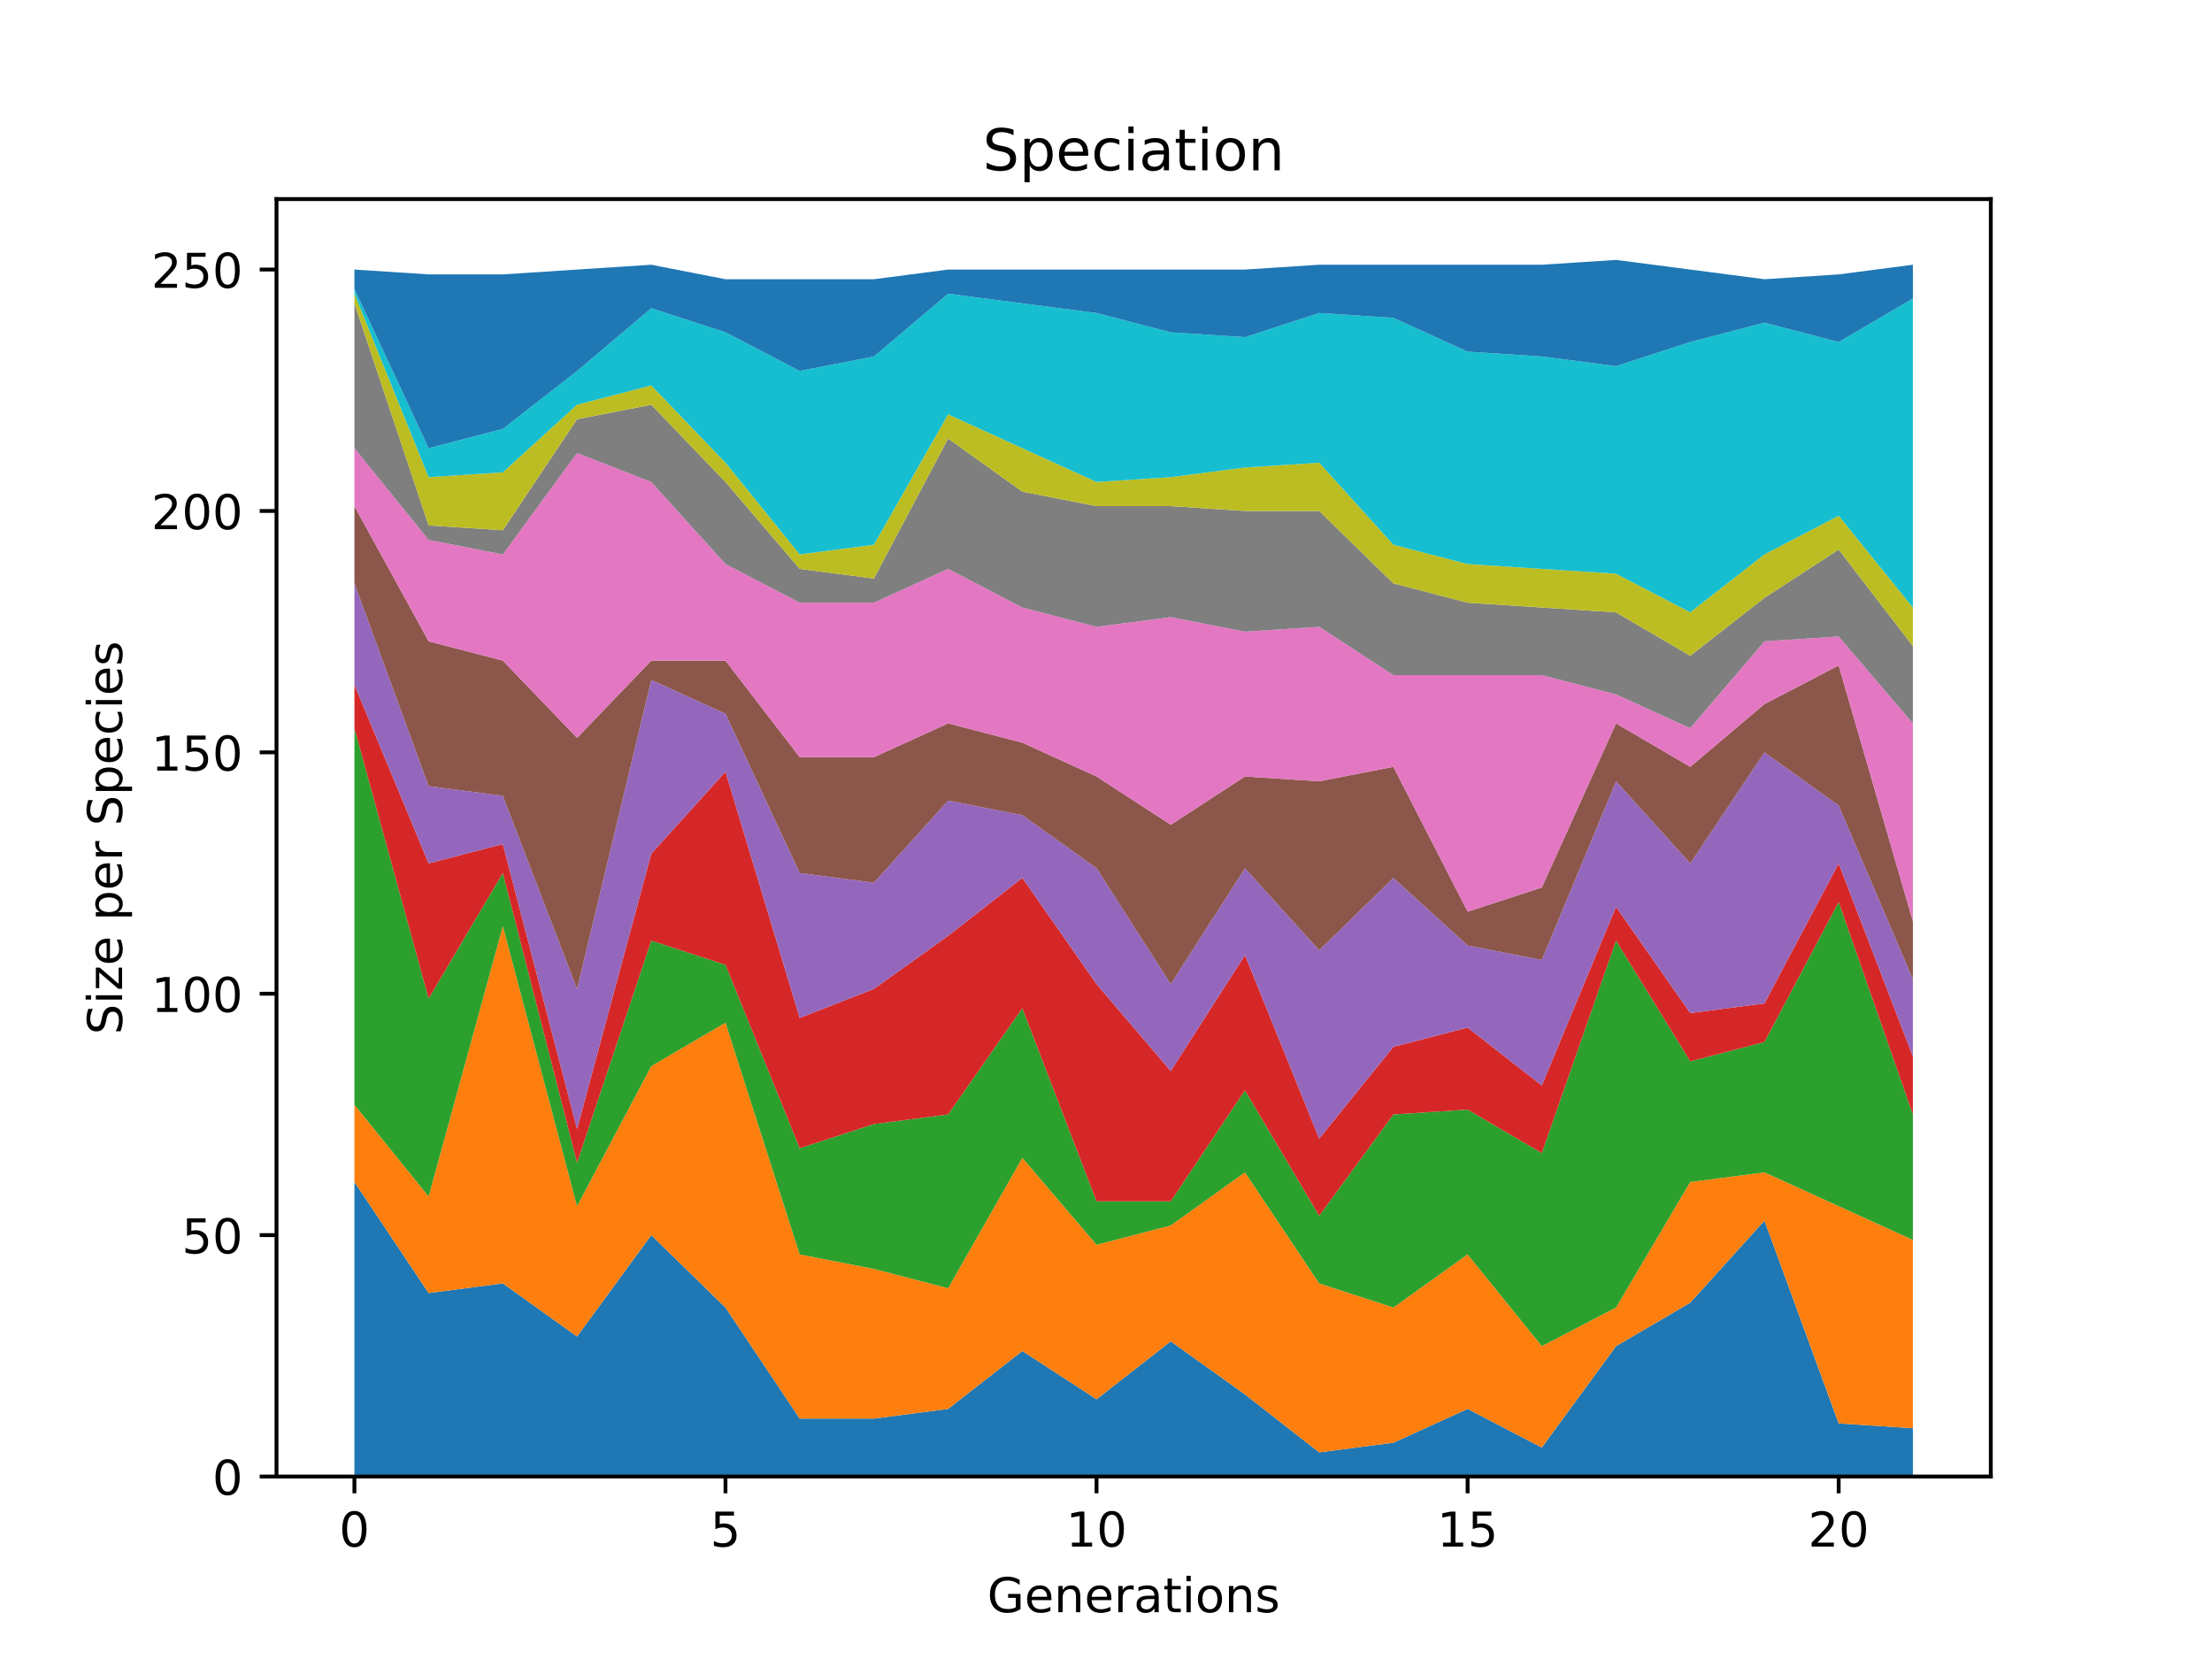 <?xml version="1.0" encoding="utf-8" standalone="no"?>
<!DOCTYPE svg PUBLIC "-//W3C//DTD SVG 1.1//EN"
  "http://www.w3.org/Graphics/SVG/1.1/DTD/svg11.dtd">
<!-- Created with matplotlib (https://matplotlib.org/) -->
<svg height="345.6pt" version="1.1" viewBox="0 0 460.8 345.6" width="460.8pt" xmlns="http://www.w3.org/2000/svg" xmlns:xlink="http://www.w3.org/1999/xlink">
 <defs>
  <style type="text/css">
*{stroke-linecap:butt;stroke-linejoin:round;}
  </style>
 </defs>
 <g id="figure_1">
  <g id="patch_1">
   <path d="M 0 345.6 
L 460.8 345.6 
L 460.8 0 
L 0 0 
z
" style="fill:#ffffff;"/>
  </g>
  <g id="axes_1">
   <g id="patch_2">
    <path d="M 57.6 307.584 
L 414.72 307.584 
L 414.72 41.472 
L 57.6 41.472 
z
" style="fill:#ffffff;"/>
   </g>
   <g id="PolyCollection_1">
    <path clip-path="url(#p50d72df0af)" d="M 73.833 246.235 
L 73.833 307.584 
L 89.292 307.584 
L 104.752 307.584 
L 120.212 307.584 
L 135.672 307.584 
L 151.131 307.584 
L 166.591 307.584 
L 182.051 307.584 
L 197.511 307.584 
L 212.97 307.584 
L 228.43 307.584 
L 243.89 307.584 
L 259.35 307.584 
L 274.809 307.584 
L 290.269 307.584 
L 305.729 307.584 
L 321.189 307.584 
L 336.648 307.584 
L 352.108 307.584 
L 367.568 307.584 
L 383.028 307.584 
L 398.487 307.584 
L 398.487 297.527 
L 398.487 297.527 
L 383.028 296.521 
L 367.568 254.281 
L 352.108 271.378 
L 336.648 280.43 
L 321.189 301.55 
L 305.729 293.504 
L 290.269 300.544 
L 274.809 302.555 
L 259.35 290.487 
L 243.89 279.424 
L 228.43 291.493 
L 212.97 281.435 
L 197.511 293.504 
L 182.051 295.515 
L 166.591 295.515 
L 151.131 272.384 
L 135.672 257.298 
L 120.212 278.418 
L 104.752 267.355 
L 89.292 269.367 
L 73.833 246.235 
z
" style="fill:#1f77b4;"/>
   </g>
   <g id="PolyCollection_2">
    <path clip-path="url(#p50d72df0af)" d="M 73.833 230.144 
L 73.833 246.235 
L 89.292 269.367 
L 104.752 267.355 
L 120.212 278.418 
L 135.672 257.298 
L 151.131 272.384 
L 166.591 295.515 
L 182.051 295.515 
L 197.511 293.504 
L 212.97 281.435 
L 228.43 291.493 
L 243.89 279.424 
L 259.35 290.487 
L 274.809 302.555 
L 290.269 300.544 
L 305.729 293.504 
L 321.189 301.55 
L 336.648 280.43 
L 352.108 271.378 
L 367.568 254.281 
L 383.028 296.521 
L 398.487 297.527 
L 398.487 258.304 
L 398.487 258.304 
L 383.028 251.264 
L 367.568 244.224 
L 352.108 246.235 
L 336.648 272.384 
L 321.189 280.43 
L 305.729 261.321 
L 290.269 272.384 
L 274.809 267.355 
L 259.35 244.224 
L 243.89 255.287 
L 228.43 259.31 
L 212.97 241.207 
L 197.511 268.361 
L 182.051 264.338 
L 166.591 261.321 
L 151.131 213.047 
L 135.672 222.098 
L 120.212 251.264 
L 104.752 192.933 
L 89.292 249.253 
L 73.833 230.144 
z
" style="fill:#ff7f0e;"/>
   </g>
   <g id="PolyCollection_3">
    <path clip-path="url(#p50d72df0af)" d="M 73.833 151.698 
L 73.833 230.144 
L 89.292 249.253 
L 104.752 192.933 
L 120.212 251.264 
L 135.672 222.098 
L 151.131 213.047 
L 166.591 261.321 
L 182.051 264.338 
L 197.511 268.361 
L 212.97 241.207 
L 228.43 259.31 
L 243.89 255.287 
L 259.35 244.224 
L 274.809 267.355 
L 290.269 272.384 
L 305.729 261.321 
L 321.189 280.43 
L 336.648 272.384 
L 352.108 246.235 
L 367.568 244.224 
L 383.028 251.264 
L 398.487 258.304 
L 398.487 232.155 
L 398.487 232.155 
L 383.028 187.904 
L 367.568 217.07 
L 352.108 221.093 
L 336.648 195.95 
L 321.189 240.201 
L 305.729 231.15 
L 290.269 232.155 
L 274.809 253.275 
L 259.35 227.127 
L 243.89 250.258 
L 228.43 250.258 
L 212.97 210.03 
L 197.511 232.155 
L 182.051 234.167 
L 166.591 239.195 
L 151.131 200.978 
L 135.672 195.95 
L 120.212 242.213 
L 104.752 181.87 
L 89.292 208.018 
L 73.833 151.698 
z
" style="fill:#2ca02c;"/>
   </g>
   <g id="PolyCollection_4">
    <path clip-path="url(#p50d72df0af)" d="M 73.833 142.647 
L 73.833 151.698 
L 89.292 208.018 
L 104.752 181.87 
L 120.212 242.213 
L 135.672 195.95 
L 151.131 200.978 
L 166.591 239.195 
L 182.051 234.167 
L 197.511 232.155 
L 212.97 210.03 
L 228.43 250.258 
L 243.89 250.258 
L 259.35 227.127 
L 274.809 253.275 
L 290.269 232.155 
L 305.729 231.15 
L 321.189 240.201 
L 336.648 195.95 
L 352.108 221.093 
L 367.568 217.07 
L 383.028 187.904 
L 398.487 232.155 
L 398.487 220.087 
L 398.487 220.087 
L 383.028 179.858 
L 367.568 209.024 
L 352.108 211.035 
L 336.648 188.91 
L 321.189 226.121 
L 305.729 214.053 
L 290.269 218.075 
L 274.809 237.184 
L 259.35 198.967 
L 243.89 223.104 
L 228.43 205.001 
L 212.97 182.875 
L 197.511 194.944 
L 182.051 206.007 
L 166.591 212.041 
L 151.131 160.75 
L 135.672 177.847 
L 120.212 235.173 
L 104.752 175.835 
L 89.292 179.858 
L 73.833 142.647 
z
" style="fill:#d62728;"/>
   </g>
   <g id="PolyCollection_5">
    <path clip-path="url(#p50d72df0af)" d="M 73.833 121.527 
L 73.833 142.647 
L 89.292 179.858 
L 104.752 175.835 
L 120.212 235.173 
L 135.672 177.847 
L 151.131 160.75 
L 166.591 212.041 
L 182.051 206.007 
L 197.511 194.944 
L 212.97 182.875 
L 228.43 205.001 
L 243.89 223.104 
L 259.35 198.967 
L 274.809 237.184 
L 290.269 218.075 
L 305.729 214.053 
L 321.189 226.121 
L 336.648 188.91 
L 352.108 211.035 
L 367.568 209.024 
L 383.028 179.858 
L 398.487 220.087 
L 398.487 203.995 
L 398.487 203.995 
L 383.028 167.79 
L 367.568 156.727 
L 352.108 179.858 
L 336.648 162.761 
L 321.189 199.973 
L 305.729 196.955 
L 290.269 182.875 
L 274.809 197.961 
L 259.35 180.864 
L 243.89 205.001 
L 228.43 180.864 
L 212.97 169.801 
L 197.511 166.784 
L 182.051 183.881 
L 166.591 181.87 
L 151.131 148.681 
L 135.672 141.641 
L 120.212 206.007 
L 104.752 165.778 
L 89.292 163.767 
L 73.833 121.527 
z
" style="fill:#9467bd;"/>
   </g>
   <g id="PolyCollection_6">
    <path clip-path="url(#p50d72df0af)" d="M 73.833 105.435 
L 73.833 121.527 
L 89.292 163.767 
L 104.752 165.778 
L 120.212 206.007 
L 135.672 141.641 
L 151.131 148.681 
L 166.591 181.87 
L 182.051 183.881 
L 197.511 166.784 
L 212.97 169.801 
L 228.43 180.864 
L 243.89 205.001 
L 259.35 180.864 
L 274.809 197.961 
L 290.269 182.875 
L 305.729 196.955 
L 321.189 199.973 
L 336.648 162.761 
L 352.108 179.858 
L 367.568 156.727 
L 383.028 167.79 
L 398.487 203.995 
L 398.487 191.927 
L 398.487 191.927 
L 383.028 138.624 
L 367.568 146.67 
L 352.108 159.744 
L 336.648 150.693 
L 321.189 184.887 
L 305.729 189.915 
L 290.269 159.744 
L 274.809 162.761 
L 259.35 161.755 
L 243.89 171.813 
L 228.43 161.755 
L 212.97 154.715 
L 197.511 150.693 
L 182.051 157.733 
L 166.591 157.733 
L 151.131 137.618 
L 135.672 137.618 
L 120.212 153.71 
L 104.752 137.618 
L 89.292 133.595 
L 73.833 105.435 
z
" style="fill:#8c564b;"/>
   </g>
   <g id="PolyCollection_7">
    <path clip-path="url(#p50d72df0af)" d="M 73.833 93.367 
L 73.833 105.435 
L 89.292 133.595 
L 104.752 137.618 
L 120.212 153.71 
L 135.672 137.618 
L 151.131 137.618 
L 166.591 157.733 
L 182.051 157.733 
L 197.511 150.693 
L 212.97 154.715 
L 228.43 161.755 
L 243.89 171.813 
L 259.35 161.755 
L 274.809 162.761 
L 290.269 159.744 
L 305.729 189.915 
L 321.189 184.887 
L 336.648 150.693 
L 352.108 159.744 
L 367.568 146.67 
L 383.028 138.624 
L 398.487 191.927 
L 398.487 150.693 
L 398.487 150.693 
L 383.028 132.59 
L 367.568 133.595 
L 352.108 151.698 
L 336.648 144.658 
L 321.189 140.635 
L 305.729 140.635 
L 290.269 140.635 
L 274.809 130.578 
L 259.35 131.584 
L 243.89 128.567 
L 228.43 130.578 
L 212.97 126.555 
L 197.511 118.51 
L 182.051 125.55 
L 166.591 125.55 
L 151.131 117.504 
L 135.672 100.407 
L 120.212 94.373 
L 104.752 115.493 
L 89.292 112.475 
L 73.833 93.367 
z
" style="fill:#e377c2;"/>
   </g>
   <g id="PolyCollection_8">
    <path clip-path="url(#p50d72df0af)" d="M 73.833 63.195 
L 73.833 93.367 
L 89.292 112.475 
L 104.752 115.493 
L 120.212 94.373 
L 135.672 100.407 
L 151.131 117.504 
L 166.591 125.55 
L 182.051 125.55 
L 197.511 118.51 
L 212.97 126.555 
L 228.43 130.578 
L 243.89 128.567 
L 259.35 131.584 
L 274.809 130.578 
L 290.269 140.635 
L 305.729 140.635 
L 321.189 140.635 
L 336.648 144.658 
L 352.108 151.698 
L 367.568 133.595 
L 383.028 132.59 
L 398.487 150.693 
L 398.487 134.601 
L 398.487 134.601 
L 383.028 114.487 
L 367.568 124.544 
L 352.108 136.613 
L 336.648 127.561 
L 321.189 126.555 
L 305.729 125.55 
L 290.269 121.527 
L 274.809 106.441 
L 259.35 106.441 
L 243.89 105.435 
L 228.43 105.435 
L 212.97 102.418 
L 197.511 91.355 
L 182.051 120.521 
L 166.591 118.51 
L 151.131 100.407 
L 135.672 84.315 
L 120.212 87.333 
L 104.752 110.464 
L 89.292 109.458 
L 73.833 63.195 
z
" style="fill:#7f7f7f;"/>
   </g>
   <g id="PolyCollection_9">
    <path clip-path="url(#p50d72df0af)" d="M 73.833 61.184 
L 73.833 63.195 
L 89.292 109.458 
L 104.752 110.464 
L 120.212 87.333 
L 135.672 84.315 
L 151.131 100.407 
L 166.591 118.51 
L 182.051 120.521 
L 197.511 91.355 
L 212.97 102.418 
L 228.43 105.435 
L 243.89 105.435 
L 259.35 106.441 
L 274.809 106.441 
L 290.269 121.527 
L 305.729 125.55 
L 321.189 126.555 
L 336.648 127.561 
L 352.108 136.613 
L 367.568 124.544 
L 383.028 114.487 
L 398.487 134.601 
L 398.487 126.555 
L 398.487 126.555 
L 383.028 107.447 
L 367.568 115.493 
L 352.108 127.561 
L 336.648 119.515 
L 321.189 118.51 
L 305.729 117.504 
L 290.269 113.481 
L 274.809 96.384 
L 259.35 97.39 
L 243.89 99.401 
L 228.43 100.407 
L 212.97 93.367 
L 197.511 86.327 
L 182.051 113.481 
L 166.591 115.493 
L 151.131 96.384 
L 135.672 80.293 
L 120.212 84.315 
L 104.752 98.395 
L 89.292 99.401 
L 73.833 61.184 
z
" style="fill:#bcbd22;"/>
   </g>
   <g id="PolyCollection_10">
    <path clip-path="url(#p50d72df0af)" d="M 73.833 60.178 
L 73.833 61.184 
L 89.292 99.401 
L 104.752 98.395 
L 120.212 84.315 
L 135.672 80.293 
L 151.131 96.384 
L 166.591 115.493 
L 182.051 113.481 
L 197.511 86.327 
L 212.97 93.367 
L 228.43 100.407 
L 243.89 99.401 
L 259.35 97.39 
L 274.809 96.384 
L 290.269 113.481 
L 305.729 117.504 
L 321.189 118.51 
L 336.648 119.515 
L 352.108 127.561 
L 367.568 115.493 
L 383.028 107.447 
L 398.487 126.555 
L 398.487 62.19 
L 398.487 62.19 
L 383.028 71.241 
L 367.568 67.218 
L 352.108 71.241 
L 336.648 76.27 
L 321.189 74.258 
L 305.729 73.253 
L 290.269 66.213 
L 274.809 65.207 
L 259.35 70.235 
L 243.89 69.23 
L 228.43 65.207 
L 212.97 63.195 
L 197.511 61.184 
L 182.051 74.258 
L 166.591 77.275 
L 151.131 69.23 
L 135.672 64.201 
L 120.212 77.275 
L 104.752 89.344 
L 89.292 93.367 
L 73.833 60.178 
z
" style="fill:#17becf;"/>
   </g>
   <g id="PolyCollection_11">
    <path clip-path="url(#p50d72df0af)" d="M 73.833 56.155 
L 73.833 60.178 
L 89.292 93.367 
L 104.752 89.344 
L 120.212 77.275 
L 135.672 64.201 
L 151.131 69.23 
L 166.591 77.275 
L 182.051 74.258 
L 197.511 61.184 
L 212.97 63.195 
L 228.43 65.207 
L 243.89 69.23 
L 259.35 70.235 
L 274.809 65.207 
L 290.269 66.213 
L 305.729 73.253 
L 321.189 74.258 
L 336.648 76.27 
L 352.108 71.241 
L 367.568 67.218 
L 383.028 71.241 
L 398.487 62.19 
L 398.487 55.15 
L 398.487 55.15 
L 383.028 57.161 
L 367.568 58.167 
L 352.108 56.155 
L 336.648 54.144 
L 321.189 55.15 
L 305.729 55.15 
L 290.269 55.15 
L 274.809 55.15 
L 259.35 56.155 
L 243.89 56.155 
L 228.43 56.155 
L 212.97 56.155 
L 197.511 56.155 
L 182.051 58.167 
L 166.591 58.167 
L 151.131 58.167 
L 135.672 55.15 
L 120.212 56.155 
L 104.752 57.161 
L 89.292 57.161 
L 73.833 56.155 
z
" style="fill:#1f77b4;"/>
   </g>
   <g id="matplotlib.axis_1">
    <g id="xtick_1">
     <g id="line2d_1">
      <defs>
       <path d="M 0 0 
L 0 3.5 
" id="mf672dbbc5d" style="stroke:#000000;stroke-width:0.8;"/>
      </defs>
      <g>
       <use style="stroke:#000000;stroke-width:0.8;" x="73.833" xlink:href="#mf672dbbc5d" y="307.584"/>
      </g>
     </g>
     <g id="text_1">
      <!-- 0 -->
      <defs>
       <path d="M 31.781 66.406 
Q 24.172 66.406 20.328 58.906 
Q 16.5 51.422 16.5 36.375 
Q 16.5 21.391 20.328 13.891 
Q 24.172 6.391 31.781 6.391 
Q 39.453 6.391 43.281 13.891 
Q 47.125 21.391 47.125 36.375 
Q 47.125 51.422 43.281 58.906 
Q 39.453 66.406 31.781 66.406 
z
M 31.781 74.219 
Q 44.047 74.219 50.516 64.516 
Q 56.984 54.828 56.984 36.375 
Q 56.984 17.969 50.516 8.266 
Q 44.047 -1.422 31.781 -1.422 
Q 19.531 -1.422 13.062 8.266 
Q 6.594 17.969 6.594 36.375 
Q 6.594 54.828 13.062 64.516 
Q 19.531 74.219 31.781 74.219 
z
" id="DejaVuSans-48"/>
      </defs>
      <g transform="translate(70.651 322.182)scale(0.1 -0.1)">
       <use xlink:href="#DejaVuSans-48"/>
      </g>
     </g>
    </g>
    <g id="xtick_2">
     <g id="line2d_2">
      <g>
       <use style="stroke:#000000;stroke-width:0.8;" x="151.131" xlink:href="#mf672dbbc5d" y="307.584"/>
      </g>
     </g>
     <g id="text_2">
      <!-- 5 -->
      <defs>
       <path d="M 10.797 72.906 
L 49.516 72.906 
L 49.516 64.594 
L 19.828 64.594 
L 19.828 46.734 
Q 21.969 47.469 24.109 47.828 
Q 26.266 48.188 28.422 48.188 
Q 40.625 48.188 47.75 41.5 
Q 54.891 34.812 54.891 23.391 
Q 54.891 11.625 47.562 5.094 
Q 40.234 -1.422 26.906 -1.422 
Q 22.312 -1.422 17.547 -0.641 
Q 12.797 0.141 7.719 1.703 
L 7.719 11.625 
Q 12.109 9.234 16.797 8.062 
Q 21.484 6.891 26.703 6.891 
Q 35.156 6.891 40.078 11.328 
Q 45.016 15.766 45.016 23.391 
Q 45.016 31 40.078 35.438 
Q 35.156 39.891 26.703 39.891 
Q 22.75 39.891 18.812 39.016 
Q 14.891 38.141 10.797 36.281 
z
" id="DejaVuSans-53"/>
      </defs>
      <g transform="translate(147.95 322.182)scale(0.1 -0.1)">
       <use xlink:href="#DejaVuSans-53"/>
      </g>
     </g>
    </g>
    <g id="xtick_3">
     <g id="line2d_3">
      <g>
       <use style="stroke:#000000;stroke-width:0.8;" x="228.43" xlink:href="#mf672dbbc5d" y="307.584"/>
      </g>
     </g>
     <g id="text_3">
      <!-- 10 -->
      <defs>
       <path d="M 12.406 8.297 
L 28.516 8.297 
L 28.516 63.922 
L 10.984 60.406 
L 10.984 69.391 
L 28.422 72.906 
L 38.281 72.906 
L 38.281 8.297 
L 54.391 8.297 
L 54.391 0 
L 12.406 0 
z
" id="DejaVuSans-49"/>
      </defs>
      <g transform="translate(222.068 322.182)scale(0.1 -0.1)">
       <use xlink:href="#DejaVuSans-49"/>
       <use x="63.623" xlink:href="#DejaVuSans-48"/>
      </g>
     </g>
    </g>
    <g id="xtick_4">
     <g id="line2d_4">
      <g>
       <use style="stroke:#000000;stroke-width:0.8;" x="305.729" xlink:href="#mf672dbbc5d" y="307.584"/>
      </g>
     </g>
     <g id="text_4">
      <!-- 15 -->
      <g transform="translate(299.366 322.182)scale(0.1 -0.1)">
       <use xlink:href="#DejaVuSans-49"/>
       <use x="63.623" xlink:href="#DejaVuSans-53"/>
      </g>
     </g>
    </g>
    <g id="xtick_5">
     <g id="line2d_5">
      <g>
       <use style="stroke:#000000;stroke-width:0.8;" x="383.028" xlink:href="#mf672dbbc5d" y="307.584"/>
      </g>
     </g>
     <g id="text_5">
      <!-- 20 -->
      <defs>
       <path d="M 19.188 8.297 
L 53.609 8.297 
L 53.609 0 
L 7.328 0 
L 7.328 8.297 
Q 12.938 14.109 22.625 23.891 
Q 32.328 33.688 34.812 36.531 
Q 39.547 41.844 41.422 45.531 
Q 43.312 49.219 43.312 52.781 
Q 43.312 58.594 39.234 62.25 
Q 35.156 65.922 28.609 65.922 
Q 23.969 65.922 18.812 64.312 
Q 13.672 62.703 7.812 59.422 
L 7.812 69.391 
Q 13.766 71.781 18.938 73 
Q 24.125 74.219 28.422 74.219 
Q 39.75 74.219 46.484 68.547 
Q 53.219 62.891 53.219 53.422 
Q 53.219 48.922 51.531 44.891 
Q 49.859 40.875 45.406 35.406 
Q 44.188 33.984 37.641 27.219 
Q 31.109 20.453 19.188 8.297 
z
" id="DejaVuSans-50"/>
      </defs>
      <g transform="translate(376.665 322.182)scale(0.1 -0.1)">
       <use xlink:href="#DejaVuSans-50"/>
       <use x="63.623" xlink:href="#DejaVuSans-48"/>
      </g>
     </g>
    </g>
    <g id="text_6">
     <!-- Generations -->
     <defs>
      <path d="M 59.516 10.406 
L 59.516 29.984 
L 43.406 29.984 
L 43.406 38.094 
L 69.281 38.094 
L 69.281 6.781 
Q 63.578 2.734 56.688 0.656 
Q 49.812 -1.422 42 -1.422 
Q 24.906 -1.422 15.25 8.562 
Q 5.609 18.562 5.609 36.375 
Q 5.609 54.25 15.25 64.234 
Q 24.906 74.219 42 74.219 
Q 49.125 74.219 55.547 72.453 
Q 61.969 70.703 67.391 67.281 
L 67.391 56.781 
Q 61.922 61.422 55.766 63.766 
Q 49.609 66.109 42.828 66.109 
Q 29.438 66.109 22.719 58.641 
Q 16.016 51.172 16.016 36.375 
Q 16.016 21.625 22.719 14.156 
Q 29.438 6.688 42.828 6.688 
Q 48.047 6.688 52.141 7.594 
Q 56.25 8.5 59.516 10.406 
z
" id="DejaVuSans-71"/>
      <path d="M 56.203 29.594 
L 56.203 25.203 
L 14.891 25.203 
Q 15.484 15.922 20.484 11.062 
Q 25.484 6.203 34.422 6.203 
Q 39.594 6.203 44.453 7.469 
Q 49.312 8.734 54.109 11.281 
L 54.109 2.781 
Q 49.266 0.734 44.188 -0.344 
Q 39.109 -1.422 33.891 -1.422 
Q 20.797 -1.422 13.156 6.188 
Q 5.516 13.812 5.516 26.812 
Q 5.516 40.234 12.766 48.109 
Q 20.016 56 32.328 56 
Q 43.359 56 49.781 48.891 
Q 56.203 41.797 56.203 29.594 
z
M 47.219 32.234 
Q 47.125 39.594 43.094 43.984 
Q 39.062 48.391 32.422 48.391 
Q 24.906 48.391 20.391 44.141 
Q 15.875 39.891 15.188 32.172 
z
" id="DejaVuSans-101"/>
      <path d="M 54.891 33.016 
L 54.891 0 
L 45.906 0 
L 45.906 32.719 
Q 45.906 40.484 42.875 44.328 
Q 39.844 48.188 33.797 48.188 
Q 26.516 48.188 22.312 43.547 
Q 18.109 38.922 18.109 30.906 
L 18.109 0 
L 9.078 0 
L 9.078 54.688 
L 18.109 54.688 
L 18.109 46.188 
Q 21.344 51.125 25.703 53.562 
Q 30.078 56 35.797 56 
Q 45.219 56 50.047 50.172 
Q 54.891 44.344 54.891 33.016 
z
" id="DejaVuSans-110"/>
      <path d="M 41.109 46.297 
Q 39.594 47.172 37.812 47.578 
Q 36.031 48 33.891 48 
Q 26.266 48 22.188 43.047 
Q 18.109 38.094 18.109 28.812 
L 18.109 0 
L 9.078 0 
L 9.078 54.688 
L 18.109 54.688 
L 18.109 46.188 
Q 20.953 51.172 25.484 53.578 
Q 30.031 56 36.531 56 
Q 37.453 56 38.578 55.875 
Q 39.703 55.766 41.062 55.516 
z
" id="DejaVuSans-114"/>
      <path d="M 34.281 27.484 
Q 23.391 27.484 19.188 25 
Q 14.984 22.516 14.984 16.5 
Q 14.984 11.719 18.141 8.906 
Q 21.297 6.109 26.703 6.109 
Q 34.188 6.109 38.703 11.406 
Q 43.219 16.703 43.219 25.484 
L 43.219 27.484 
z
M 52.203 31.203 
L 52.203 0 
L 43.219 0 
L 43.219 8.297 
Q 40.141 3.328 35.547 0.953 
Q 30.953 -1.422 24.312 -1.422 
Q 15.922 -1.422 10.953 3.297 
Q 6 8.016 6 15.922 
Q 6 25.141 12.172 29.828 
Q 18.359 34.516 30.609 34.516 
L 43.219 34.516 
L 43.219 35.406 
Q 43.219 41.609 39.141 45 
Q 35.062 48.391 27.688 48.391 
Q 23 48.391 18.547 47.266 
Q 14.109 46.141 10.016 43.891 
L 10.016 52.203 
Q 14.938 54.109 19.578 55.047 
Q 24.219 56 28.609 56 
Q 40.484 56 46.344 49.844 
Q 52.203 43.703 52.203 31.203 
z
" id="DejaVuSans-97"/>
      <path d="M 18.312 70.219 
L 18.312 54.688 
L 36.812 54.688 
L 36.812 47.703 
L 18.312 47.703 
L 18.312 18.016 
Q 18.312 11.328 20.141 9.422 
Q 21.969 7.516 27.594 7.516 
L 36.812 7.516 
L 36.812 0 
L 27.594 0 
Q 17.188 0 13.234 3.875 
Q 9.281 7.766 9.281 18.016 
L 9.281 47.703 
L 2.688 47.703 
L 2.688 54.688 
L 9.281 54.688 
L 9.281 70.219 
z
" id="DejaVuSans-116"/>
      <path d="M 9.422 54.688 
L 18.406 54.688 
L 18.406 0 
L 9.422 0 
z
M 9.422 75.984 
L 18.406 75.984 
L 18.406 64.594 
L 9.422 64.594 
z
" id="DejaVuSans-105"/>
      <path d="M 30.609 48.391 
Q 23.391 48.391 19.188 42.75 
Q 14.984 37.109 14.984 27.297 
Q 14.984 17.484 19.156 11.844 
Q 23.344 6.203 30.609 6.203 
Q 37.797 6.203 41.984 11.859 
Q 46.188 17.531 46.188 27.297 
Q 46.188 37.016 41.984 42.703 
Q 37.797 48.391 30.609 48.391 
z
M 30.609 56 
Q 42.328 56 49.016 48.375 
Q 55.719 40.766 55.719 27.297 
Q 55.719 13.875 49.016 6.219 
Q 42.328 -1.422 30.609 -1.422 
Q 18.844 -1.422 12.172 6.219 
Q 5.516 13.875 5.516 27.297 
Q 5.516 40.766 12.172 48.375 
Q 18.844 56 30.609 56 
z
" id="DejaVuSans-111"/>
      <path d="M 44.281 53.078 
L 44.281 44.578 
Q 40.484 46.531 36.375 47.5 
Q 32.281 48.484 27.875 48.484 
Q 21.188 48.484 17.844 46.438 
Q 14.5 44.391 14.5 40.281 
Q 14.5 37.156 16.891 35.375 
Q 19.281 33.594 26.516 31.984 
L 29.594 31.297 
Q 39.156 29.25 43.188 25.516 
Q 47.219 21.781 47.219 15.094 
Q 47.219 7.469 41.188 3.016 
Q 35.156 -1.422 24.609 -1.422 
Q 20.219 -1.422 15.453 -0.562 
Q 10.688 0.297 5.422 2 
L 5.422 11.281 
Q 10.406 8.688 15.234 7.391 
Q 20.062 6.109 24.812 6.109 
Q 31.156 6.109 34.562 8.281 
Q 37.984 10.453 37.984 14.406 
Q 37.984 18.062 35.516 20.016 
Q 33.062 21.969 24.703 23.781 
L 21.578 24.516 
Q 13.234 26.266 9.516 29.906 
Q 5.812 33.547 5.812 39.891 
Q 5.812 47.609 11.281 51.797 
Q 16.75 56 26.812 56 
Q 31.781 56 36.172 55.266 
Q 40.578 54.547 44.281 53.078 
z
" id="DejaVuSans-115"/>
     </defs>
     <g transform="translate(205.662 335.861)scale(0.1 -0.1)">
      <use xlink:href="#DejaVuSans-71"/>
      <use x="77.49" xlink:href="#DejaVuSans-101"/>
      <use x="139.014" xlink:href="#DejaVuSans-110"/>
      <use x="202.393" xlink:href="#DejaVuSans-101"/>
      <use x="263.916" xlink:href="#DejaVuSans-114"/>
      <use x="305.029" xlink:href="#DejaVuSans-97"/>
      <use x="366.309" xlink:href="#DejaVuSans-116"/>
      <use x="405.518" xlink:href="#DejaVuSans-105"/>
      <use x="433.301" xlink:href="#DejaVuSans-111"/>
      <use x="494.482" xlink:href="#DejaVuSans-110"/>
      <use x="557.861" xlink:href="#DejaVuSans-115"/>
     </g>
    </g>
   </g>
   <g id="matplotlib.axis_2">
    <g id="ytick_1">
     <g id="line2d_6">
      <defs>
       <path d="M 0 0 
L -3.5 0 
" id="m2452edcc0e" style="stroke:#000000;stroke-width:0.8;"/>
      </defs>
      <g>
       <use style="stroke:#000000;stroke-width:0.8;" x="57.6" xlink:href="#m2452edcc0e" y="307.584"/>
      </g>
     </g>
     <g id="text_7">
      <!-- 0 -->
      <g transform="translate(44.237 311.383)scale(0.1 -0.1)">
       <use xlink:href="#DejaVuSans-48"/>
      </g>
     </g>
    </g>
    <g id="ytick_2">
     <g id="line2d_7">
      <g>
       <use style="stroke:#000000;stroke-width:0.8;" x="57.6" xlink:href="#m2452edcc0e" y="257.298"/>
      </g>
     </g>
     <g id="text_8">
      <!-- 50 -->
      <g transform="translate(37.875 261.098)scale(0.1 -0.1)">
       <use xlink:href="#DejaVuSans-53"/>
       <use x="63.623" xlink:href="#DejaVuSans-48"/>
      </g>
     </g>
    </g>
    <g id="ytick_3">
     <g id="line2d_8">
      <g>
       <use style="stroke:#000000;stroke-width:0.8;" x="57.6" xlink:href="#m2452edcc0e" y="207.013"/>
      </g>
     </g>
     <g id="text_9">
      <!-- 100 -->
      <g transform="translate(31.512 210.812)scale(0.1 -0.1)">
       <use xlink:href="#DejaVuSans-49"/>
       <use x="63.623" xlink:href="#DejaVuSans-48"/>
       <use x="127.246" xlink:href="#DejaVuSans-48"/>
      </g>
     </g>
    </g>
    <g id="ytick_4">
     <g id="line2d_9">
      <g>
       <use style="stroke:#000000;stroke-width:0.8;" x="57.6" xlink:href="#m2452edcc0e" y="156.727"/>
      </g>
     </g>
     <g id="text_10">
      <!-- 150 -->
      <g transform="translate(31.512 160.526)scale(0.1 -0.1)">
       <use xlink:href="#DejaVuSans-49"/>
       <use x="63.623" xlink:href="#DejaVuSans-53"/>
       <use x="127.246" xlink:href="#DejaVuSans-48"/>
      </g>
     </g>
    </g>
    <g id="ytick_5">
     <g id="line2d_10">
      <g>
       <use style="stroke:#000000;stroke-width:0.8;" x="57.6" xlink:href="#m2452edcc0e" y="106.441"/>
      </g>
     </g>
     <g id="text_11">
      <!-- 200 -->
      <g transform="translate(31.512 110.24)scale(0.1 -0.1)">
       <use xlink:href="#DejaVuSans-50"/>
       <use x="63.623" xlink:href="#DejaVuSans-48"/>
       <use x="127.246" xlink:href="#DejaVuSans-48"/>
      </g>
     </g>
    </g>
    <g id="ytick_6">
     <g id="line2d_11">
      <g>
       <use style="stroke:#000000;stroke-width:0.8;" x="57.6" xlink:href="#m2452edcc0e" y="56.155"/>
      </g>
     </g>
     <g id="text_12">
      <!-- 250 -->
      <g transform="translate(31.512 59.955)scale(0.1 -0.1)">
       <use xlink:href="#DejaVuSans-50"/>
       <use x="63.623" xlink:href="#DejaVuSans-53"/>
       <use x="127.246" xlink:href="#DejaVuSans-48"/>
      </g>
     </g>
    </g>
    <g id="text_13">
     <!-- Size per Species -->
     <defs>
      <path d="M 53.516 70.516 
L 53.516 60.891 
Q 47.906 63.578 42.922 64.891 
Q 37.938 66.219 33.297 66.219 
Q 25.25 66.219 20.875 63.094 
Q 16.5 59.969 16.5 54.203 
Q 16.5 49.359 19.406 46.891 
Q 22.312 44.438 30.422 42.922 
L 36.375 41.703 
Q 47.406 39.594 52.656 34.297 
Q 57.906 29 57.906 20.125 
Q 57.906 9.516 50.797 4.047 
Q 43.703 -1.422 29.984 -1.422 
Q 24.812 -1.422 18.969 -0.25 
Q 13.141 0.922 6.891 3.219 
L 6.891 13.375 
Q 12.891 10.016 18.656 8.297 
Q 24.422 6.594 29.984 6.594 
Q 38.422 6.594 43.016 9.906 
Q 47.609 13.234 47.609 19.391 
Q 47.609 24.75 44.312 27.781 
Q 41.016 30.812 33.5 32.328 
L 27.484 33.5 
Q 16.453 35.688 11.516 40.375 
Q 6.594 45.062 6.594 53.422 
Q 6.594 63.094 13.406 68.656 
Q 20.219 74.219 32.172 74.219 
Q 37.312 74.219 42.625 73.281 
Q 47.953 72.359 53.516 70.516 
z
" id="DejaVuSans-83"/>
      <path d="M 5.516 54.688 
L 48.188 54.688 
L 48.188 46.484 
L 14.406 7.172 
L 48.188 7.172 
L 48.188 0 
L 4.297 0 
L 4.297 8.203 
L 38.094 47.516 
L 5.516 47.516 
z
" id="DejaVuSans-122"/>
      <path id="DejaVuSans-32"/>
      <path d="M 18.109 8.203 
L 18.109 -20.797 
L 9.078 -20.797 
L 9.078 54.688 
L 18.109 54.688 
L 18.109 46.391 
Q 20.953 51.266 25.266 53.625 
Q 29.594 56 35.594 56 
Q 45.562 56 51.781 48.094 
Q 58.016 40.188 58.016 27.297 
Q 58.016 14.406 51.781 6.484 
Q 45.562 -1.422 35.594 -1.422 
Q 29.594 -1.422 25.266 0.953 
Q 20.953 3.328 18.109 8.203 
z
M 48.688 27.297 
Q 48.688 37.203 44.609 42.844 
Q 40.531 48.484 33.406 48.484 
Q 26.266 48.484 22.188 42.844 
Q 18.109 37.203 18.109 27.297 
Q 18.109 17.391 22.188 11.75 
Q 26.266 6.109 33.406 6.109 
Q 40.531 6.109 44.609 11.75 
Q 48.688 17.391 48.688 27.297 
z
" id="DejaVuSans-112"/>
      <path d="M 48.781 52.594 
L 48.781 44.188 
Q 44.969 46.297 41.141 47.344 
Q 37.312 48.391 33.406 48.391 
Q 24.656 48.391 19.812 42.844 
Q 14.984 37.312 14.984 27.297 
Q 14.984 17.281 19.812 11.734 
Q 24.656 6.203 33.406 6.203 
Q 37.312 6.203 41.141 7.25 
Q 44.969 8.297 48.781 10.406 
L 48.781 2.094 
Q 45.016 0.344 40.984 -0.531 
Q 36.969 -1.422 32.422 -1.422 
Q 20.062 -1.422 12.781 6.344 
Q 5.516 14.109 5.516 27.297 
Q 5.516 40.672 12.859 48.328 
Q 20.219 56 33.016 56 
Q 37.156 56 41.109 55.141 
Q 45.062 54.297 48.781 52.594 
z
" id="DejaVuSans-99"/>
     </defs>
     <g transform="translate(25.433 215.521)rotate(-90)scale(0.1 -0.1)">
      <use xlink:href="#DejaVuSans-83"/>
      <use x="63.477" xlink:href="#DejaVuSans-105"/>
      <use x="91.26" xlink:href="#DejaVuSans-122"/>
      <use x="143.75" xlink:href="#DejaVuSans-101"/>
      <use x="205.273" xlink:href="#DejaVuSans-32"/>
      <use x="237.061" xlink:href="#DejaVuSans-112"/>
      <use x="300.537" xlink:href="#DejaVuSans-101"/>
      <use x="362.061" xlink:href="#DejaVuSans-114"/>
      <use x="403.174" xlink:href="#DejaVuSans-32"/>
      <use x="434.961" xlink:href="#DejaVuSans-83"/>
      <use x="498.438" xlink:href="#DejaVuSans-112"/>
      <use x="561.914" xlink:href="#DejaVuSans-101"/>
      <use x="623.438" xlink:href="#DejaVuSans-99"/>
      <use x="678.418" xlink:href="#DejaVuSans-105"/>
      <use x="706.201" xlink:href="#DejaVuSans-101"/>
      <use x="767.725" xlink:href="#DejaVuSans-115"/>
     </g>
    </g>
   </g>
   <g id="patch_3">
    <path d="M 57.6 307.584 
L 57.6 41.472 
" style="fill:none;stroke:#000000;stroke-linecap:square;stroke-linejoin:miter;stroke-width:0.8;"/>
   </g>
   <g id="patch_4">
    <path d="M 414.72 307.584 
L 414.72 41.472 
" style="fill:none;stroke:#000000;stroke-linecap:square;stroke-linejoin:miter;stroke-width:0.8;"/>
   </g>
   <g id="patch_5">
    <path d="M 57.6 307.584 
L 414.72 307.584 
" style="fill:none;stroke:#000000;stroke-linecap:square;stroke-linejoin:miter;stroke-width:0.8;"/>
   </g>
   <g id="patch_6">
    <path d="M 57.6 41.472 
L 414.72 41.472 
" style="fill:none;stroke:#000000;stroke-linecap:square;stroke-linejoin:miter;stroke-width:0.8;"/>
   </g>
   <g id="text_14">
    <!-- Speciation -->
    <g transform="translate(204.714 35.472)scale(0.12 -0.12)">
     <use xlink:href="#DejaVuSans-83"/>
     <use x="63.477" xlink:href="#DejaVuSans-112"/>
     <use x="126.953" xlink:href="#DejaVuSans-101"/>
     <use x="188.477" xlink:href="#DejaVuSans-99"/>
     <use x="243.457" xlink:href="#DejaVuSans-105"/>
     <use x="271.24" xlink:href="#DejaVuSans-97"/>
     <use x="332.52" xlink:href="#DejaVuSans-116"/>
     <use x="371.729" xlink:href="#DejaVuSans-105"/>
     <use x="399.512" xlink:href="#DejaVuSans-111"/>
     <use x="460.693" xlink:href="#DejaVuSans-110"/>
    </g>
   </g>
  </g>
 </g>
 <defs>
  <clipPath id="p50d72df0af">
   <rect height="266.112" width="357.12" x="57.6" y="41.472"/>
  </clipPath>
 </defs>
</svg>
